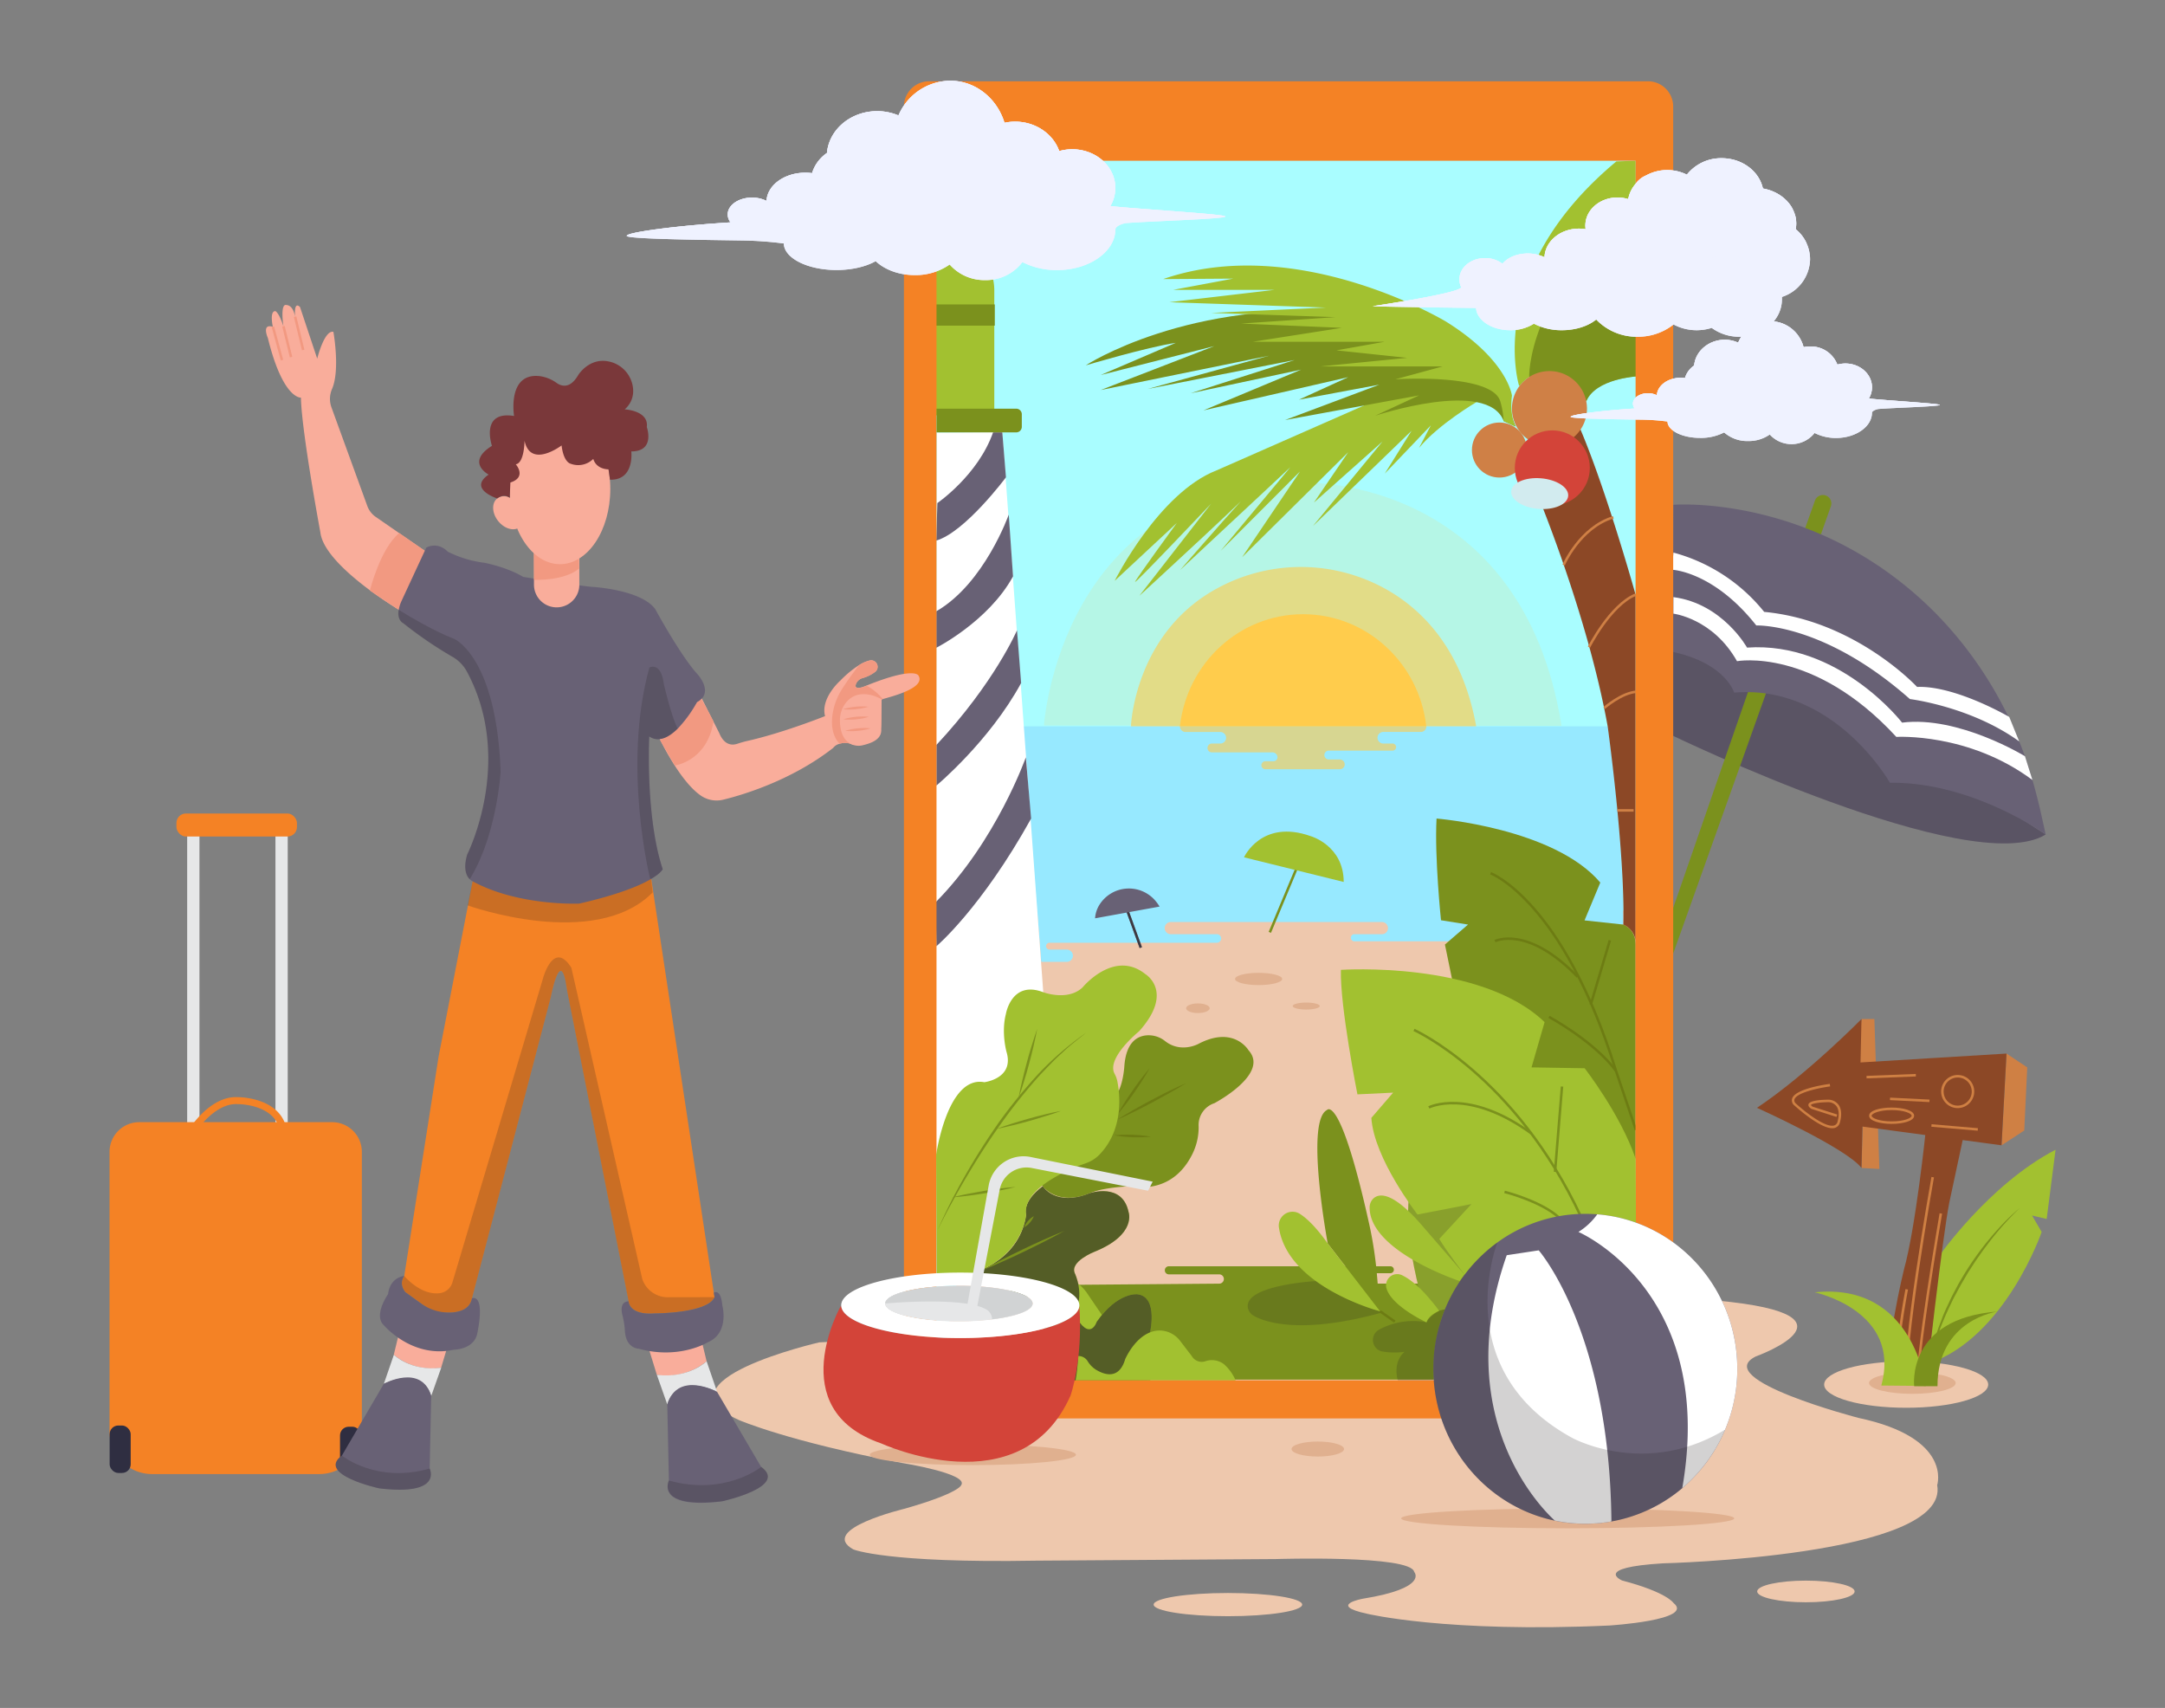 <svg id="aa915a77-87a0-4189-89f6-5953fdcb5e06" data-name="Layer 1" xmlns="http://www.w3.org/2000/svg" xmlns:xlink="http://www.w3.org/1999/xlink" width="865.76" height="682.89" viewBox="0 0 865.76 682.89"><rect x="0" y="0" width="865.76" height="682.89" fill="#808080" stroke="none"/><defs><clipPath id="bf4ad92e-4494-4d09-ade0-0c78eee87725"><path id="fa4baaed-3a2c-4583-b3ca-4f18909c99a1" data-name="SVGID" d="M359.29,46.16a22.79,22.79,0,0,1,20.65-13.89c10.16,0,18.78,7.07,21.74,16.83a20,20,0,0,1,4.27-.46c8.26,0,15.26,5,17.62,11.76a19.34,19.34,0,0,1,5.21-.72c9.51,0,17.23,6.91,17.23,15.42A14.13,14.13,0,0,1,444,82.41c12,1.23,43,3.07,45.77,4,3.35,1.07-28.7,1.95-39.15,2.76-2.2.17-4.56,1.51-4.56,2.39,0,9.07-10.48,16.43-23.38,16.43a30.33,30.33,0,0,1-13.83-3.19A18.31,18.31,0,0,1,393.89,112a18.52,18.52,0,0,1-14.13-6.24,23.7,23.7,0,0,1-14,4.23c-6.38,0-12-2.19-15.59-5.57-3.86,2.17-9.44,3.54-15.65,3.54-11.56,0-21-4.74-21.08-10.61a143.19,143.19,0,0,0-16.25-1.19c-15.33-.23-44.49-.56-46.43-1.71s16.43-4,41.37-5.54A5.2,5.2,0,0,1,291,85.75C291,82,295.38,79,300.74,79a12.63,12.63,0,0,1,5.78,1.33c.31-6.27,7.15-11.28,15.52-11.28a20,20,0,0,1,2.7.18,15,15,0,0,1,5.95-8.06c.82-9.36,9.49-16.73,20.05-16.73A21.86,21.86,0,0,1,359.29,46.16Z" fill="#eff2ff" clip-rule="evenodd"/></clipPath><clipPath id="fd041fe2-93a2-4799-9396-589e97014521"><path id="f73afa38-5397-4320-9ec1-fdeb5c73ea5c" data-name="SVGID" d="M695.07,137a13.81,13.81,0,0,1,26.16,1.81,12.07,12.07,0,0,1,2.64-.28,11.33,11.33,0,0,1,10.87,7.25,12.15,12.15,0,0,1,3.22-.44c5.87,0,10.63,4.26,10.63,9.51a8.69,8.69,0,0,1-1.27,4.51c7.4.76,26.55,1.9,28.24,2.45,2.07.66-17.71,1.2-24.16,1.7-1.35.11-2.81.93-2.81,1.48,0,5.59-6.47,10.13-14.43,10.13a18.76,18.76,0,0,1-8.53-2,11.76,11.76,0,0,1-17.92.61,14.66,14.66,0,0,1-8.63,2.61,14,14,0,0,1-9.62-3.44,20.26,20.26,0,0,1-9.66,2.18c-7.13,0-12.93-2.92-13-6.54a86.88,86.88,0,0,0-10-.74c-9.46-.14-27.45-.34-28.65-1.05s10.14-2.46,25.53-3.42a3.19,3.19,0,0,1-.69-1.94c0-2.3,2.68-4.17,6-4.17a7.77,7.77,0,0,1,3.57.82c.19-3.87,4.41-7,9.58-7a13,13,0,0,1,1.66.11,9.23,9.23,0,0,1,3.67-5c.51-5.78,5.86-10.33,12.38-10.33A13.3,13.3,0,0,1,695.07,137Z" fill="#eff2ff" clip-rule="evenodd"/></clipPath><clipPath id="adc23019-33b6-4ea3-9558-87bc12130152"><path id="b8810c35-3106-4d38-bda6-dfab99dfec19" data-name="SVGID" d="M674.56,69.84a17.43,17.43,0,0,1,13.92-6.58c8.18,0,15,5.21,16.48,12.1,7.61,1.33,13.34,7.08,13.34,14a12.32,12.32,0,0,1-.22,2.28,15.57,15.57,0,0,1,5.75,12,16.17,16.17,0,0,1-11.26,15.08c0,.33,0,.66,0,1,0,8.24-7.65,14.92-17.08,14.92a18.51,18.51,0,0,1-11-3.54,20,20,0,0,1-6,.93,19.64,19.64,0,0,1-9.25-2.29,22.91,22.91,0,0,1-14.41,4.9,22.37,22.37,0,0,1-16.52-6.88c-3.19,2.6-8.16,4.27-13.73,4.27a24,24,0,0,1-11.19-2.6,17.51,17.51,0,0,1-9.49,2.6c-7.34,0-13.34-3.94-13.67-8.88-18.1-.26-35.35-.43-41.28-.73-.06,0,32.15-4.73,35.2-7.28a2.13,2.13,0,0,0,.22-.21,7.19,7.19,0,0,1-.77-3.24c0-4.69,4.58-8.5,10.22-8.5a11.4,11.4,0,0,1,7,2.27c2-2.46,5.79-4.11,10.08-4.11a15,15,0,0,1,6.73,1.52c.2-6.35,6.3-11.46,13.79-11.46a16.56,16.56,0,0,1,2.66.22,10.17,10.17,0,0,1-.11-1.47c0-6.18,5.75-11.19,12.84-11.19a14.81,14.81,0,0,1,4.3.64,12.74,12.74,0,0,1,2.87-6,9.61,9.61,0,0,1,4.29-3.47A17.5,17.5,0,0,1,666.6,68,17.68,17.68,0,0,1,674.56,69.84Z" fill="#eff2ff" clip-rule="evenodd"/></clipPath></defs><rect x="74.85" y="332.32" width="4.91" height="120.64" fill="#e6e7e8"/><rect x="110.15" y="331.4" width="4.91" height="120.64" fill="#e6e7e8"/><path d="M55.72,448.68h77.1a11.88,11.88,0,0,1,11.88,11.88V572.38a17,17,0,0,1-17,17H60.8a17,17,0,0,1-17-17V460.56a11.88,11.88,0,0,1,11.88-11.88Z" fill="#f48225" data-secondary="true"/><rect x="70.55" y="325.26" width="48.2" height="9.21" rx="3.79" fill="#f48225" data-secondary="true"/><path d="M76.64,453.92a1.39,1.39,0,0,1-1.19-2.12c.35-.57,8.56-13.76,19.7-13.13,1.1,0,16.93.32,19.43,12.67a1.4,1.4,0,0,1-2.74.55c-2.12-10.49-16.57-10.42-16.72-10.43H95c-9.48-.51-17.12,11.68-17.2,11.8A1.38,1.38,0,0,1,76.64,453.92Z" fill="#f48225" data-secondary="true"/><rect x="43.84" y="569.96" width="8.42" height="18.98" rx="3.47" fill="#2f2e41"/><rect x="135.97" y="570.45" width="8.42" height="18.98" rx="3.47" fill="#2f2e41"/><path d="M327.6,536.72s-66.94,15.35-32.08,31.07c0,0,19.71,8.57,65.14,17.14,0,0,26.86,4.29,23.72,8.86,0,0-.58,3.14-22.58,9.43,0,0-34.85,8.28-20.57,16.28,0,0,13.22,5.57,73.22,4.5l95.78-.64s54-1.71,55.29,5.14c0,0,6,6.43-20.57,10.72,0,0-14.15,2.57,1.71,6,0,0,31.72,7.71,96.86,4.71,0,0,34.28-2.14,25.71-9,0,0-2.57-4.28-20.57-9,0,0-12-5.14,16.29-6.86,0,0,114.85-2.71,109.71-31.28,0,0,6.29-18.86-31.43-26.86,0,0-59.43-15.43-41.14-24.57,0,0,49.14-17.71-21.71-22.86Z" fill="#eec8ad"/><ellipse cx="389.03" cy="581.64" rx="41.22" ry="4.16" fill="#e0b08f"/><ellipse cx="491.03" cy="641.57" rx="29.7" ry="4.64" fill="#eec8ad"/><ellipse cx="722.16" cy="636.31" rx="19.49" ry="4.33" fill="#eec8ad"/><ellipse cx="762.26" cy="553.59" rx="32.8" ry="9.28" fill="#eec8ad"/><ellipse cx="764.73" cy="552.97" rx="17.33" ry="4.33" fill="#e0b08f"/><path d="M775,502.79s20.11-29.11,47-43.09l-3.56,27.68L812.6,486l3.84,6.58s-14.53,42.2-45.22,52.62C771.22,545.21,775,508.27,775,502.79Z" fill="#a2c130"/><polygon points="802.39 421.25 810.67 426.77 809.48 452.01 800.41 457.93 802.39 421.25" fill="#cf8044"/><path d="M749.54,407.45l2,59.94-7.1-.39.4-16.56a153.37,153.37,0,0,1-.4-43Z" fill="#cf8044"/><path d="M726.61,197.47h0a3.38,3.38,0,0,1,3.38,3.38v17.57a0,0,0,0,1,0,0h-6.76a0,0,0,0,1,0,0V200.85a3.38,3.38,0,0,1,3.38-3.38Z" transform="translate(111.45 -231.12) rotate(19.55)" fill="#7b911d"/><path d="M668.31,293.85s120,58.13,149.74,39.8l-107.41-69.5-44.26-10.93Z" fill="#686175" data-primary="true"/><path d="M668.31,293.85s120,58.13,149.74,39.8l-107.41-69.5-44.26-10.93Z" fill="#231f20" opacity="0.2"/><path d="M396.75,527.48a110.45,110.45,0,0,1-13.29.76c-16.26,0-29.45-3.17-29.45-7.07s13.19-7.08,29.45-7.08,29.45,3.17,29.45,7.08C412.91,523.92,406.34,526.31,396.75,527.48Z" fill="#fff"/><polygon points="655.79 551.7 373.43 551.7 373.43 64.05 658.92 63.5 655.79 551.7" fill="#a9fdff"/><polygon points="413.81 364.07 654.38 364.07 654.07 551.92 374.5 551.92 413.81 364.07" fill="#eec8ad"/><path d="M431.57,513.69l56-.45a1.86,1.86,0,0,0,1.84-1.86h0a1.85,1.85,0,0,0-1.86-1.85H467.42a1.62,1.62,0,0,1-1.62-1.62h0a1.61,1.61,0,0,1,1.62-1.62H556a1.39,1.39,0,0,1,1.39,1.39h0a1.38,1.38,0,0,1-1.39,1.38h-5.32a2.09,2.09,0,0,0-2.08,2.09h0a2.08,2.08,0,0,0,2.08,2.08h47.87v38.39H430.19Z" fill="#7b911d"/><path d="M422,516.51s4.54-10.06,12.34,0l9.74,14.3-9.42,8.12Z" fill="#a2c130"/><path d="M649.17,369.68l-70.28,6.69H541.75a1.43,1.43,0,1,1,0-2.85h10.86a2.43,2.43,0,1,0,0-4.86H468.18a2.43,2.43,0,1,0,0,4.86h18.43a1.71,1.71,0,0,1,0,3.42H419.68a1.36,1.36,0,0,0,0,2.72h6.89a2.47,2.47,0,0,1,2.47,2.46,2.46,2.46,0,0,1-2.47,2.47H416.39l-7.53-94.17h234S649,329.27,649.17,369.68Z" fill="#97e9ff"/><path d="M624.44,290.23C608.58,190.66,522.25,193,522.25,193c-98.5-.36-104.78,97.07-104.78,97.07Z" fill="#ffcc4c" opacity="0.14"/><path d="M452.25,290.41s1.33-37.74,35.24-55.57a69.74,69.74,0,0,1,70.92,3.26c13.61,9,26.94,24.81,31.9,52.31Z" fill="#ffcc4c" opacity="0.61"/><path d="M587.05,369.67l-10.81-1.73s-2.62-25.13-1.78-40.66c0,0,47,3.78,65.48,25.6L633.64,368l15.53,1.68s4.9,1.68,4.9,8v85.63L608.46,427.6l-27.71-35.68-2.94-14.27Z" fill="#7b911d"/><path d="M596.08,349.14s28.9,10.8,50.13,79l8,23.67" fill="none" stroke="#6d7c13" stroke-miterlimit="10"/><path d="M597.82,376.3s12.88-6.62,33.07,14.27" fill="none" stroke="#6d7c13" stroke-miterlimit="10"/><line x1="636.12" y1="401.71" x2="643.77" y2="375.95" fill="none" stroke="#6d7c13" stroke-miterlimit="10"/><path d="M619.41,406.58s18.1,9.75,26.8,21.58" fill="none" stroke="#6d7c13" stroke-miterlimit="10"/><path d="M417,474.29s5.77,8.13,18.83,2.77a28.37,28.37,0,0,1,5.17-1.52,67.9,67.9,0,0,1,9.56-1.15,20.24,20.24,0,0,1,3.73.13c3.89.49,15.54.72,22.39-12.82a24,24,0,0,0,2.64-11.33,9.17,9.17,0,0,1,6.28-9.27s22.31-11.71,13.66-21.19c0,0-5.85-10-20.07-2.51,0,0-6.93,3.82-13.27-1.13a10.55,10.55,0,0,0-7.72-2.28c-3.71.44-7.83,3-8.57,12.06,0,0-.28,5.85-2.23,10C447.43,436.08,406.16,467,417,474.29Z" fill="#7b911d"/><path d="M474.48,433c-2.23,1.41-4.51,2.73-6.8,4s-4.59,2.56-6.91,3.8-4.66,2.44-7,3.59l-3.55,1.73c-1.2.54-2.38,1.11-3.6,1.63,1.11-.72,2.25-1.38,3.37-2.07l3.42-2c2.28-1.31,4.6-2.55,6.92-3.79s4.66-2.44,7-3.6S472.06,434.07,474.48,433Z" fill="#6d7c13"/><path d="M459.7,427.16c-1.82,3.29-3.88,6.41-6,9.49s-4.36,6.07-6.82,8.92a109.23,109.23,0,0,1,6-9.49A110.82,110.82,0,0,1,459.7,427.16Z" fill="#6d7c13"/><path d="M460.25,454.49a54.84,54.84,0,0,1-14.77-.56,54.84,54.84,0,0,1,14.77.56Z" fill="#6d7c13"/><path d="M417,474.29s5,8.34,18.83,2.77c0,0,13-4.44,15.47,7.55,0,0,3.42,9-13.66,15.89,0,0-10,3.91-7.81,8.65,0,0,4.18,8.64-.28,16.17L386.64,509.7s20.91-4.18,23.7-24C410.34,485.72,408.39,480.7,417,474.29Z" fill="#a2c130"/><path d="M417,474.29s5,8.34,18.83,2.77c0,0,13-4.44,15.47,7.55,0,0,3.42,9-13.66,15.89,0,0-10,3.91-7.81,8.65,0,0,4.18,8.64-.28,16.17L386.64,509.7s20.91-4.18,23.7-24C410.34,485.72,408.39,480.7,417,474.29Z" fill="#231f20" opacity="0.61"/><path d="M425.68,492.14c-2.68,1.51-5.4,2.92-8.13,4.31s-5.49,2.75-8.25,4.08-5.54,2.63-8.35,3.87l-4.2,1.86c-1.42.59-2.83,1.21-4.26,1.77,1.34-.76,2.7-1.47,4-2.21l4.09-2.11c2.73-1.41,5.49-2.74,8.25-4.08s5.54-2.62,8.34-3.87S422.82,493.27,425.68,492.14Z" fill="#7b911d"/><path d="M413.41,486.28a8.35,8.35,0,0,1-1.58,2.56,8.06,8.06,0,0,1-2.33,1.9,9.05,9.05,0,0,1,3.91-4.46Z" fill="#7b911d"/><path d="M459.68,533.73s3.9-15.27-4.87-16.24c0,0-7.79-1-16.24,11,0,0-2.72,8.52-9-3.21l-12.12,2.56,1,24.69,41.58-.65Z" fill="#a2c130"/><path d="M459.68,533.73s3.9-15.27-4.87-16.24c0,0-7.79-1-16.24,11,0,0-2.72,8.52-9-3.21l-12.12,2.56,1,24.69,41.58-.65Z" fill="#231f20" opacity="0.61"/><path d="M431.1,542.17a4.35,4.35,0,0,1,3.85,2.09,10.46,10.46,0,0,0,3.28,3.37c3.41,2.08,9.25,4.11,11.71-4.16,0,0,4.86-11.49,13.86-11.5a10.4,10.4,0,0,1,8.16,4.21l4.61,6a4.59,4.59,0,0,0,5.44,2.09,7.92,7.92,0,0,1,7.5,1.23,18.18,18.18,0,0,1,4.6,6.43h-64A65.39,65.39,0,0,0,431.1,542.17Z" fill="#a2c130"/><ellipse cx="718.28" cy="594.94" rx="11.68" ry="3.51" fill="#eec8ad"/><ellipse cx="526.97" cy="579.37" rx="10.5" ry="3" fill="#e0b08f"/><polygon points="374.61 172.99 400.81 172.8 421.99 462.33 374.03 462.33 374.61 172.99" fill="#fff"/><path d="M374.24,95.89h3.2a20.17,20.17,0,0,1,20.17,20.17v50a0,0,0,0,1,0,0H374.24a0,0,0,0,1,0,0V95.89A0,0,0,0,1,374.24,95.89Z" fill="#a2c130"/><rect x="374.05" y="121.72" width="23.75" height="8.48" fill="#7b911d"/><path d="M374.84,201.14s16.29-11.15,22.29-28.29l3.68,0,1.46,18S386,212.71,374.41,216.14Z" fill="#686175" data-primary="true"/><path d="M374.41,244.42V259s20.83-10.53,30.69-28.54l-1.71-24.71S393.7,233.28,374.41,244.42Z" fill="#686175" data-primary="true"/><path d="M374.45,297.86V314.1s21.18-17.65,33.89-41L406.69,252S397.75,272.92,374.45,297.86Z" fill="#686175" data-primary="true"/><path d="M374.21,360.69l.24,17.65s17.88-15.06,37.89-51.06l-2.12-24.48S398.45,336.22,374.21,360.69Z" fill="#686175" data-primary="true"/><ellipse cx="503.31" cy="391.42" rx="9.43" ry="2.45" fill="#e0b08f"/><ellipse cx="522.35" cy="402.25" rx="5.41" ry="1.4" fill="#e0b08f"/><ellipse cx="479.03" cy="403.12" rx="4.72" ry="1.92" fill="#e0b08f"/><path d="M570.35,290.42H471.84c2.81-25.23,23.79-44.84,49.25-44.84S567.54,265.19,570.35,290.42Z" fill="#ffcc4c"/><path d="M471.84,290.42h0a2.27,2.27,0,0,0,2.27,2.26H488a2.3,2.3,0,0,1,2.3,2.31h0a2.3,2.3,0,0,1-2.3,2.3h-3.37a1.77,1.77,0,0,0-1.77,1.77h0a1.77,1.77,0,0,0,1.77,1.77h24.27a2,2,0,0,1,1.95,1.95h0a1.6,1.6,0,0,1-1.6,1.59H506a1.6,1.6,0,0,0-1.59,1.6h0a1.59,1.59,0,0,0,1.59,1.59H535.8a1.94,1.94,0,0,0,1.94-1.95h0a2,2,0,0,0-1.94-1.95h-4.43a1.77,1.77,0,0,1-1.77-1.77h0a1.77,1.77,0,0,1,1.77-1.77h25.5a1.42,1.42,0,0,0,1.42-1.42h0a1.42,1.42,0,0,0-1.42-1.41h-3.7a2.32,2.32,0,0,1-2.32-2.32h0a2.32,2.32,0,0,1,2.32-2.32h15a2.22,2.22,0,0,0,2.23-2.23H471.84Z" fill="#ffcc4c" opacity="0.61"/><path d="M614.07,195.91s20.62,49,28.82,94.51c0,0,6.91,49.58,6.28,79.26a8.06,8.06,0,0,1,4.9,8l0-139.85S639.9,187,628.54,164.08Z" fill="#8c4826"/><circle cx="599.61" cy="179.94" r="11" fill="#cf8046"/><path d="M625.29,225.9s6.48-15,19.86-19.06" fill="none" stroke="#cf8045" stroke-miterlimit="10"/><path d="M635.42,258.74S643.87,242,654,237.8" fill="none" stroke="#cf8045" stroke-miterlimit="10"/><path d="M641.51,283.07s6.89-6.08,13-6.49" fill="none" stroke="#cf8045" stroke-miterlimit="10"/><line x1="646.78" y1="324.02" x2="653.26" y2="324.02" fill="none" stroke="#cf8045" stroke-miterlimit="10"/><path d="M654.48,150.49s-17.91,1.17-20.15,10a15,15,0,0,0-26.6-6.26l-.29-.08s-14.19-45.41,38.93-89.61l7.7-.26Z" fill="#a2c130"/><path d="M611.5,150.89s-1.22-34.06,42.57-67.71l.41,67.31s-16.37.92-20.15,10C634.33,160.48,628.21,143,611.5,150.89Z" fill="#7b911d"/><path d="M445.75,232.23s17.57-35.15,40.72-44.15l64.28-28.28s18.43-7.72,26.57-4.29l13.29,5.14s-15.43,9-23.14,18.43l4.71-9-18.43,19.29,10.72-17.14L525,210.37l27.86-33.86-27.43,24.43,13.71-20.14-42.43,42,23.15-34.29-31.72,31.72L516,186.8,471.9,227.94s33.85-39,34.28-37.71-50.57,48-50.57,48l28.71-36.86s-30.85,32.57-30.42,31.28,16.71-23.57,16.71-23.57Z" fill="#a2c130"/><polygon points="508.25 372.99 507.32 372.6 518.11 346.81 519.03 347.19 508.25 372.99" fill="#7b911d"/><path d="M537.33,352.63l-39.86-9.85s7-15.48,26.73-8.44C524.2,334.34,537.33,338.09,537.33,352.63Z" fill="#a2c130"/><rect x="452.89" y="362.92" width="1" height="16.47" transform="translate(-99.54 177.27) rotate(-19.98)" fill="#686175" data-primary="true"/><g opacity="0.61"><rect x="452.89" y="362.92" width="1" height="16.47" transform="translate(-99.54 177.27) rotate(-19.98)" fill="#231f20"/></g><path d="M530.94,497.17s-9.13-48.93-.29-53.35c0,0,5.22-7.05,16.91,45.74a155,155,0,0,1,3.07,20.21l1.24,14.52Z" fill="#7b911d"/><path d="M526.52,512.2s-29.79,1.56-27.44,11a4.76,4.76,0,0,0,2.35,2.94c4.27,2.38,18.7,7.78,51.92-1.54C553.35,524.58,541,522.23,526.52,512.2Z" fill="#231f20" opacity="0.2"/><line x1="551.87" y1="524.29" x2="557.77" y2="528.42" fill="none" stroke="#6d7c13" stroke-miterlimit="10"/><path d="M559,552s-2.36-7.08,2.65-11.5a29.11,29.11,0,0,1-9.08-.17,4.7,4.7,0,0,1-1.06-8.71,28.44,28.44,0,0,1,19-2.91s.68-2.74,7.75-6c0,0-5.69,10.4-5.1,29.56Z" fill="#231f20" opacity="0.2"/><path d="M567.49,515.45s-6.78-24.76-3.53-39.79l29.47,3.24-5.89,42.74L575.16,524S571.33,517.8,567.49,515.45Z" fill="#a2c130"/><path d="M567.49,515.45s-6.78-24.76-3.53-39.79l29.47,3.24-5.89,42.74L575.16,524S571.33,517.8,567.49,515.45Z" fill="#231f20" opacity="0.2"/><path d="M583.7,512.2s-35.85-11.76-36-29.28a5,5,0,0,1,1.3-3.52c2.14-2.25,7.58-3.65,20.27,11.29l16.38,18.93Z" fill="#a2c130"/><polygon points="668.31 365.25 701.16 270.47 707.48 273.63 668.94 381.67 668.31 365.25" fill="#7b911d"/><path d="M693.47,276.94s-3.38-11.72-24.52-16.29l.17-58.81s57-4.72,104.58,43a156.16,156.16,0,0,1,39.06,67.08c2.64,9.12,3.75,14.88,5.29,21.76,0,0-29-21.07-62.3-20.71C755.75,312.94,733.47,273.51,693.47,276.94Z" fill="#686175" data-primary="true"/><path d="M669.16,245.36s15.79,1.86,25.45,19c0,0,30.57-5.72,63.71,30.28,0,0,28.88-1.81,54.44,17.24l-3-9.52s-26.57-16.29-49.14-13.43c0,0-25.14-32.57-62-30,0,0-9.74-17.61-29.45-20.18Z" fill="#fff"/><path d="M668.61,227.8s16.57.57,33.71,22.28c0,0,26.86-1.14,61.43,29.43,0,0,24.3,2.93,43.72,16.93l-4-9.79s-21.43-12.57-36.86-12c0,0-24.57-26.57-61.14-30a69.76,69.76,0,0,0-36.29-23.71Z" fill="#fff"/><path d="M770.05,452.41s-3.95,38.25-8.68,55.21c0,0-8.28,33.52-5.52,45.74l14.2.79s6.7-59.55,9.46-73.35L785,455.17Z" fill="#8c4826"/><path d="M758.55,552.92c-2.14-8.58,3.2-36.33,3.43-37.5l1,.19c-.06.28-5.53,28.7-3.44,37.07Z" fill="#cf8043"/><path d="M762.23,553.8c-2.45-12.55,9.63-80.35,10.14-83.23l1,.18c-.13.7-12.57,70.49-10.15,82.86Z" fill="#cf8043"/><path d="M766.62,553.79c-1.37-8.21,8.61-66.22,9-68.69l1,.17c-.11.61-10.39,60.31-9,68.35Z" fill="#cf8043"/><path d="M807.67,483a122.4,122.4,0,0,0-12.16,13.6c-.9,1.22-1.85,2.41-2.74,3.65L790.13,504l-2.48,3.82c-.85,1.27-1.57,2.61-2.35,3.9l-1.18,2-1.08,2c-.71,1.34-1.46,2.66-2.13,4-1.3,2.75-2.65,5.47-3.77,8.3a139.92,139.92,0,0,0-5.92,17.26l1-4.46c.36-1.48.69-3,1.18-4.42l1.38-4.37c.46-1.46,1.08-2.87,1.6-4.3,1-2.89,2.41-5.62,3.67-8.41.66-1.38,1.41-2.72,2.11-4.08l1.07-2,1.17-2a118.59,118.59,0,0,1,10.47-15.05q2.91-3.56,6.07-6.88A84.12,84.12,0,0,1,807.67,483Z" fill="#7b911d"/><path d="M725.72,516.71s34.81,7.4,26.59,37.27l17.74.17S765.46,512.59,725.72,516.71Z" fill="#a2c130"/><path d="M774.78,554.25h-9.32s-3.29-27.13,33.44-29.87C798.9,524.38,774.78,527.39,774.78,554.25Z" fill="#7b911d"/><line x1="478.01" y1="48.93" x2="543.87" y2="48.93" fill="none" stroke="#ed1c24" stroke-miterlimit="10"/><path d="M541.75,125.08c-66.43-6-107.57,21-107.57,21s24.43-7.28,36-9l-30,12.86,45.43-11.57-45.43,17.57,67.29-13.71L459,155.51l58.71-11.57-41.57,13.29,44.14-9.43-39,16.28,57.86-13.28-19.71,9,32.14-6L513.9,167.94l53.57-9.86-17.57,8.15s45-15,51.42,2.14l4.72,2.14-6.86-17.14Z" fill="#7b911d"/><path d="M604.61,158.19S603,144,578.25,128.59c0,0-59.19-35.68-113.12-17l28-.19-24,4.5h40.5l-42,4.93,62.57,2.14-45.86,2.14L534,126.8l-37.72,2.57,40.29,1.71L501,136.65h52.71l-19.28,3.43,28.28,3L528,146.51H576.9L558,151.65s39-2.57,42,9a32.69,32.69,0,0,1,1.28,7.72l4.72,2.14S603.61,166,604.61,158.19Z" fill="#a2c130"/><path d="M634.61,163.37a15,15,0,1,1-.28-2.89A15.23,15.23,0,0,1,634.61,163.37Z" fill="#cf8046"/><circle cx="620.75" cy="187.08" r="15" fill="#d34439"/><ellipse cx="615.75" cy="197.37" rx="6.14" ry="11.43" transform="translate(368.86 794.99) rotate(-85.33)" fill="#d2ebef"/><path d="M659,32.5H371.56a10.09,10.09,0,0,0-10.09,10.09V557.05a10.09,10.09,0,0,0,10.09,10.09H659a10.09,10.09,0,0,0,10.09-10.09V42.59A10.09,10.09,0,0,0,659,32.5Zm-5,519.42H374.5V64.27H654.07Z" fill="#f48225" data-secondary="true"/><ellipse cx="626.91" cy="607.09" rx="66.6" ry="3.97" fill="#e0b08f"/><path d="M374.52,163.4h31.85a2.24,2.24,0,0,1,2.24,2.24v5a2.24,2.24,0,0,1-2.24,2.24H374.52a0,0,0,0,1,0,0V163.4A0,0,0,0,1,374.52,163.4Z" fill="#7b911d"/><path d="M402.25,405.41s2.23-13.66,15.06-8.64c0,0,9.76,3.62,15.62-2,0,0,12.55-15.33,25.09-5.29,0,0,11.72,7-2.51,22.86,0,0-13.08,10.57-9.85,16.89a11,11,0,0,1,1.11,2.9c1.05,5.14,2.78,19.39-7.21,29.63a14,14,0,0,1-5.33,3.33c-7,2.5-25.48,10.16-23.89,20.59,0,0-1.67,23.7-35.7,26.21l-.27-50.19s4.46-31.79,19.24-29c0,0,12-1.4,8.92-12C402.53,420.75,400.3,412.94,402.25,405.41Z" fill="#a2c130"/><path d="M374.92,491.86a231,231,0,0,1,11.27-22.26c4.12-7.24,8.62-14.25,13.4-21.07a206.44,206.44,0,0,1,15.82-19.34,122.94,122.94,0,0,1,18.91-16.25c-3.22,2.63-6.58,5.08-9.54,8-3.14,2.71-5.91,5.81-8.81,8.77a224.67,224.67,0,0,0-15.56,19.4c-4.83,6.75-9.31,13.74-13.56,20.87q-3.21,5.34-6.17,10.82C378.66,484.43,376.76,488.13,374.92,491.86Z" fill="#7b911d"/><path d="M414.8,411.27c-.43,2.37-1,4.72-1.51,7.07s-1.16,4.67-1.77,7-1.28,4.64-2,6.94l-1.08,3.45c-.39,1.14-.76,2.29-1.18,3.42.21-1.19.47-2.36.71-3.55l.8-3.52c.54-2.35,1.16-4.67,1.77-7s1.28-4.64,2-6.94S414,413.54,414.8,411.27Z" fill="#7b911d"/><path d="M398.35,451.42c2.1-.8,4.24-1.5,6.38-2.18s4.29-1.31,6.45-1.92,4.33-1.19,6.51-1.71l3.28-.77c1.11-.22,2.2-.48,3.31-.67-1,.41-2.12.76-3.17,1.14l-3.21,1c-2.13.7-4.29,1.31-6.45,1.93s-4.33,1.18-6.52,1.7S400.56,451,398.35,451.42Z" fill="#7b911d"/><path d="M380.78,478.75c2.08-.55,4.18-1,6.28-1.42s4.21-.8,6.33-1.16,4.23-.68,6.36-.94l3.19-.38c1.07-.09,2.14-.22,3.22-.28-1,.28-2.09.51-3.14.76l-3.15.66c-2.1.44-4.21.8-6.32,1.16s-4.23.67-6.36.93S382.93,478.61,380.78,478.75Z" fill="#7b911d"/><path d="M428.09,558c-19.91,44.88-75.72,19.12-75.72,19.12-39.81-13.66-16-55.22-16-55.22,0,7.22,21.32,13.07,47.61,13.07s47.62-5.85,47.62-13.07C433.16,544,428.09,558,428.09,558Z" fill="#d34439"/><path d="M384,508.82c-26.29,0-47.61,5.86-47.61,13.08S357.69,535,384,535s47.62-5.85,47.62-13.07S410.28,508.82,384,508.82Zm12.77,18.66a110.45,110.45,0,0,1-13.29.76c-16.26,0-29.45-3.17-29.45-7.07s13.19-7.08,29.45-7.08,29.45,3.17,29.45,7.08C412.91,523.92,406.34,526.31,396.75,527.48Z" fill="#fff"/><path d="M396.77,527.57a110.45,110.45,0,0,1-13.29.76c-16.26,0-29.45-3.17-29.45-7.07s13.19-7.08,29.45-7.08,29.45,3.17,29.45,7.08C412.93,524,406.36,526.4,396.77,527.57Z" fill="#e6e7e8"/><path d="M412.91,521.17c0,2.75-6.57,5.14-16.16,6.31a4.88,4.88,0,0,0-1.57-3.39c-7.71-6-41.17-2.92-41.17-2.92,0-3.91,13.19-7.08,29.45-7.08S412.91,517.26,412.91,521.17Z" fill="#d1d3d4"/><path d="M385.78,527.65,395.36,474a14.16,14.16,0,0,1,16.75-11.4l48.83,9.86-1.82,3.63L412.59,467a10.92,10.92,0,0,0-12.82,8.65l-10,52Z" fill="#e6e7e8"/><path d="M551.87,524.29s-37-9.59-40.46-33.61a5.5,5.5,0,0,1,8.36-5.36c2.86,1.81,6.53,5.35,11.17,11.85Z" fill="#a2c130"/><path d="M557.1,436.87l-14.28.69s-7-35.16-6.61-49.78c0,0,55.7-3.83,81.46,20.89l-5.23,18.1,21.24.35s14.32,18.36,20.39,36.16l.15,34.5-68.58,11.84s-7-9.05-10.09-14.27l12.88-13.93-21.59,4.18s-17.4-22.28-18.45-38.64Z" fill="#a2c130"/><path d="M565.45,411.8s40.38,18.1,66.84,74.84" fill="none" stroke="#7b911d" stroke-miterlimit="10"/><path d="M571.37,442.78s15.66-8,41.07,10.45" fill="none" stroke="#7b911d" stroke-miterlimit="10"/><path d="M621.84,468.54s2.09-25.76,2.79-34.11" fill="none" stroke="#7b911d" stroke-miterlimit="10"/><path d="M601.65,476.55s16.71,4.18,23.33,11.83" fill="none" stroke="#7b911d" stroke-miterlimit="10"/><path d="M694.72,547.28a62.83,62.83,0,0,1-4.93,24.48A62.16,62.16,0,0,1,672.73,595a60,60,0,0,1-51,13c-27.7-5.77-48.55-30.75-48.55-60.7a62.25,62.25,0,0,1,25.58-50.51h0A59.74,59.74,0,0,1,634,485.33c1.61,0,3.2.06,4.78.19C670.06,488,694.72,514.71,694.72,547.28Z" fill="#686175" data-primary="true"/><path d="M644.39,608.07l-.11.27a60.27,60.27,0,0,1-22.53-.36c-5-4.53-42-41-19.22-106.11l12.79-1.94S643.61,532.1,644.39,608.07Z" fill="#fff"/><path d="M694.72,547.28a62.34,62.34,0,0,1-22,47.71c13.77-78.84-41.52-102.42-41.52-102.42a26.61,26.61,0,0,0,7.53-7.05C670.06,488,694.72,514.71,694.72,547.28Z" fill="#fff"/><path d="M689.79,571.76A62.16,62.16,0,0,1,672.73,595a60,60,0,0,1-51,13c-27.7-5.77-48.55-30.75-48.55-60.7a62.25,62.25,0,0,1,25.58-50.51c-2.24,6.26-16.82,52.35,29.72,78,0,0,29.07,16.28,61.24-3.1Z" fill="#231f20" opacity="0.2"/><path d="M570.44,528.71s-13.91-6.37-16-13.58a4.46,4.46,0,0,1,6.28-5.23c3.17,1.53,8.31,5.37,14.79,14.21C575.51,524.11,571.33,525.76,570.44,528.71Z" fill="#a2c130"/><path d="M744,424.8l.39-17.35s-21.69,22.08-41.8,35.49c0,0,35.89,16.17,41.8,24.06l.4-16.56,55.6,7.49,2-36.68Z" fill="#8c4826"/><path d="M782.86,443.05a6.62,6.62,0,1,1,6.62-6.62A6.63,6.63,0,0,1,782.86,443.05Zm0-12.23a5.62,5.62,0,1,0,5.62,5.61A5.62,5.62,0,0,0,782.86,430.82Z" fill="#cf8043"/><rect x="746.38" y="429.82" width="19.73" height="1" transform="translate(-16.22 29.85) rotate(-2.24)" fill="#cf8043"/><rect x="763.24" y="431.89" width="1" height="15.79" transform="translate(286.34 1180.6) rotate(-87.14)" fill="#cf8043"/><rect x="781.18" y="441.53" width="1" height="18.6" transform="translate(266.2 1191.47) rotate(-85.14)" fill="#cf8043"/><path d="M756.44,449.36c-4.46,0-9-1.12-9-3.26s4.52-3.26,9-3.26,9,1.12,9,3.26S760.9,449.36,756.44,449.36Zm0-5.52c-4.87,0-8,1.34-8,2.26s3,2.26,8,2.26,8-1.32,8-2.26S761.31,443.84,756.44,443.84Z" fill="#cf8043"/><path d="M732.7,451.1c-5.25,0-15-9-15.44-9.37a2.55,2.55,0,0,1-.54-2.68c1.58-3.82,13.64-5.5,15-5.67l.13,1c-3.57.46-13.07,2.28-14.22,5.06a1.58,1.58,0,0,0,.35,1.63c3,2.8,11.85,10,15.45,8.94a2.08,2.08,0,0,0,1.42-1.66c0-.06,1.12-3.64-.33-5.88a4.15,4.15,0,0,0-3.19-1.78c-3.91,0-7,.59-7.15,1.12,0,0,0,.23.72.69l9.8,3.13-.31.95-10-3.21c-.37-.23-1.47-.93-1.2-1.84.48-1.66,5.87-1.84,8.17-1.84a5.18,5.18,0,0,1,4,2.24c1.69,2.64.49,6.53.44,6.69a3,3,0,0,1-2.1,2.35A3.75,3.75,0,0,1,732.7,451.1Z" fill="#cf8043"/><path d="M437.91,367.17l25.79-4.69a17.33,17.33,0,0,0-1.51-2.14,13.91,13.91,0,0,0-22.58,1.49A11.61,11.61,0,0,0,437.91,367.17Z" fill="#686175" data-primary="true"/><path d="M353.06,279.5a5.18,5.18,0,0,1-.5.15c-.49,4.77.11,9.6-.59,13.76-.11.65-.83,1-1.32,1.48-3.77,3.5-8.85,2.93-9.66,2.82a7.26,7.26,0,0,0-5.19-.34,4.78,4.78,0,0,0-2.64,1.68c-16.91,13.22-36.78,18.95-43.91,20.68a11.12,11.12,0,0,1-9-1.63c-8.75-6-17-23.82-17-23.82,8.08-2.43,15.46-13.55,15.46-13.55L280,278l7.62,15.09c2.07,5.09,5.34,4.9,7.11,4.33,1.27-.4,2.53-.81,3.82-1.1,14.58-3.25,31.38-10,31.38-10-1.89-7.27,6.19-14.28,6.19-14.28a41.34,41.34,0,0,1,7.42-6.12,13.76,13.76,0,0,1,4.37-1.9,2.6,2.6,0,0,1,2.25,4.43,14.78,14.78,0,0,1-5.3,2.66,3.91,3.91,0,0,0-2.58,2.38c-.95,2.7,3.27,1,3.27,1l1-.4c19.57-7.85,20.78-3.91,20.78-3.91C370.23,275.17,356.11,278.6,353.06,279.5Z" fill="#f9ad9b"/><path d="M285.74,518.65c-2.83,6.47-23.85,6.47-23.85,6.47-10.51.8-10.51-4.86-10.51-4.86L226.73,395.78c-2.42-18.59-6.47,2.83-6.47,2.83L188.74,519.05c-1.62,8.89-16.57,4.85-16.57,4.85l-10.1-7.27c-2.72-3.5-.59-6.24-.42-6.46h0l13.74-87.7L189,352.4l3.37-3.5,67.49-1.22,25.59,169.14Z" fill="#f48225" data-secondary="true"/><path d="M159.61,532.83l-2.14,8.85a24,24,0,0,0,18.93,5.19l2.74-9.15Z" fill="#f9ad9b"/><path d="M153.5,553.28l4-11.6s6.72,6.72,18.93,5.19l-4,11.3S170,546,153.5,553.28Z" fill="#e6e7e8"/><path d="M171.82,587.17s5.5,11-20.15,7.93c0,0-25.33-5.49-14.95-13.13l16.78-28.69s15-8.24,18.93,4.89Z" fill="#686175" data-primary="true"/><path d="M280.32,535l2.25,9.28a25.24,25.24,0,0,1-19.9,5.44L258,534.54Z" fill="#f9ad9b"/><path d="M286.74,556.43l-4.17-12.16s-7.06,7-19.9,5.44l4.17,11.83S269.41,548.75,286.74,556.43Z" fill="#e6e7e8"/><path d="M267.48,592s-5.78,11.51,21.18,8.31c0,0,26.65-5.75,15.73-13.76l-17.65-30.07s-15.73-8.64-19.9,5.12Z" fill="#686175" data-primary="true"/><path d="M151.67,595.1s-25.33-5.49-14.95-13.13c0,0,13.73,11.3,35.1,5.2C171.82,587.17,177.32,598.15,151.67,595.1Z" fill="#231f20" opacity="0.2"/><path d="M288.93,600.21s26.45-5.81,15.51-13.72c0,0-14.45,11.77-37,5.46C267.48,592,261.91,603.37,288.93,600.21Z" fill="#231f20" opacity="0.2"/><path d="M352.56,279.65c-.49,4.77.11,9.6-.59,13.76-.11.65-.83,1-1.32,1.48-3.77,3.5-8.85,2.93-9.66,2.82a7.26,7.26,0,0,0-5.19-.34c-.77-.69-4.15-4.25-2.78-12.38a26,26,0,0,1,3.83-9.67,108.56,108.56,0,0,1,6.69-9.33,13.76,13.76,0,0,1,4.37-1.9,2.6,2.6,0,0,1,2.25,4.43,14.71,14.71,0,0,1-5.27,2.65,4,4,0,0,0-2.61,2.39c-.95,2.7,3.27,1,3.27,1l1-.4a20.92,20.92,0,0,1,6.47,5.37A5.18,5.18,0,0,1,352.56,279.65Z" fill="#f29981"/><path d="M263.91,295.82l5.93,10.24s12.93-1.63,15.49-17.65l-4.72-8.76a2,2,0,0,0-1.88,1.08C276.34,284.53,271.28,293.42,263.91,295.82Z" fill="#f29981"/><path d="M159.67,243.91s-30.06-17.79-31.56-31.07c0,0-7.52-40.33-7.77-53.86,0,0-7.18.78-13.24-23.88,0,0-2.63-5.86,2-4.44,0,0-1.41-6.27,1-6.27,0,0,1.41.41,3.23,6.06,0,0-1.41-9.29,1.22-8.48,0,0,2.62-.2,3.43,4.65,0,0-.6-6.47,2-3.84l6.87,20.61s2.83-11.52,6.47-10.71c0,0,2.78,15.31-.58,22.93a10,10,0,0,0-.14,7.42l14.29,39.29a9.09,9.09,0,0,0,3.34,4.34l19.87,13.72S162.53,234.7,159.67,243.91Z" fill="#f9ad9b"/><line x1="112.76" y1="143.99" x2="109.12" y2="130.66" fill="none" stroke="#f29981" stroke-miterlimit="10"/><line x1="113.36" y1="130.45" x2="116.39" y2="142.78" fill="none" stroke="#f29981" stroke-miterlimit="10"/><line x1="118.01" y1="126.62" x2="121.24" y2="139.95" fill="none" stroke="#f29981" stroke-miterlimit="10"/><path d="M147.92,236.14s4-16.57,11.72-23l10.51,7.28-10.48,23.53Z" fill="#f29981"/><path d="M189,352.4,187,362s50.83,18.33,74-5.19l-1.13-9.16-67.49,1.22Z" fill="#231f20" opacity="0.2"/><path d="M285.74,518.65c-2.83,6.47-23.85,6.47-23.85,6.47-10.51.8-10.51-4.86-10.51-4.86L226.73,395.78c-2.42-18.59-6.47,2.83-6.47,2.83L188.74,519.05c-1.62,8.89-16.57,4.85-16.57,4.85l-10.1-7.27c-2.72-3.5-.59-6.24-.42-6.46h0s6.64,8,14.4,6.85a6.06,6.06,0,0,0,4.88-4.31l36.14-121.28s4.15-15.91,11.41-4.5l28.36,124.49a10.8,10.8,0,0,0,10.72,7.26Z" fill="#231f20" opacity="0.2"/><path d="M278.73,280.73A51.31,51.31,0,0,1,271,291.36c-3.45,3.4-7.58,5.7-11.35,3.11,0,0-1.62,32.06,5.39,53.08,0,0-.65,1.48-4.47,3.77l-.82.48c-4.55,2.55-12.9,6-28.12,9.49,0,0-24.25,1.08-42.57-8.89a3.83,3.83,0,0,1-1.2-.86c-1.23-1.24-2.73-4.05-1-9.92,0,0,19-37.47-.06-73a15.11,15.11,0,0,0-5.79-6,161.2,161.2,0,0,1-19.74-13.48s-2.51-1.07-1.82-5.27a14.11,14.11,0,0,1,1-3.34l10-21.56s4.32-2.69,8.63,1.62A44.85,44.85,0,0,0,193.59,225s8.89,1.61,15.63,5.66c0,0,23.71,3.77,27.75,4,0,0,19.4,1.08,25.06,8.89,0,0,10.23,18.86,17,26.14C279,269.69,285.74,277,278.73,280.73Z" fill="#686175" data-primary="true"/><path d="M213.54,218.95h18.13a0,0,0,0,1,0,0v14.82a9.07,9.07,0,0,1-9.07,9.07h0a9.07,9.07,0,0,1-9.07-9.07V218.95A0,0,0,0,1,213.54,218.95Z" fill="#f9ad9b"/><path d="M265,347.55s-.65,1.48-4.47,3.77l-.56,0s-11.24-45-.28-84.43c0,0,4.67-2.48,5.76,6.58,0,0,2.67,11.89,5.51,17.87-3.45,3.4-7.58,5.7-11.35,3.11C259.6,294.47,258,326.53,265,347.55Z" fill="#231f20" opacity="0.2"/><path d="M200.19,308.58s-1.47,25.37-12.38,43c-1.23-1.24-2.73-4.05-1-9.92,0,0,19-37.47-.06-73a15.11,15.11,0,0,0-5.79-6,161.2,161.2,0,0,1-19.74-13.48s-2.51-1.07-1.82-5.27l.23,0s12,7.65,21.89,11.49C181.56,255.39,198.55,262.52,200.19,308.58Z" fill="#231f20" opacity="0.2"/><path d="M213.57,231.85l-.14-14.28,18,3.85.14,5.86S227.14,232,213.57,231.85Z" fill="#f29981"/><ellipse cx="223.93" cy="195.51" rx="20.12" ry="30.07" fill="#f9ad9b"/><ellipse cx="203.36" cy="205.02" rx="5.31" ry="7.3" transform="translate(-83.39 170.91) rotate(-38.45)" fill="#f9ad9b"/><path d="M198.83,199.3s-11.83-3.79-3.43-9.54c0,0-9.29-4.87,1.33-11.5,0,0-4.87-14.15,8.84-11.94,0,0-2.83-17.35,10.19-15.94a15,15,0,0,1,6.85,2.75c1.93,1.35,5.37,2.43,8.62-3.18,0,0,4.34-7.06,12.19-5.43a12.21,12.21,0,0,1,9.76,11.16,9.53,9.53,0,0,1-3.38,8s9.73.45,8.85,7.08c0,0,3.53,9.73-6.2,9.73,0,0,1.4,11.6-8.52,11.31l-.58-4.14s-4.77.14-6.11-4.17a8.54,8.54,0,0,1-9.16,1.88s-2.7-.54-3.51-7.27c0,0-12.39,9.43-14.82-1.89,0,0,0,8.89-3.5,9.43,0,0,4.58,5.12-2.15,7.28l-.27,6.19S201.91,197.08,198.83,199.3Z" fill="#7a383a"/><path d="M352.39,291.35c.42,4.49-4.37,5.85-7.12,6.56a7,7,0,0,1-5.08-.47c-3.45-1.82-4.24-5.89-4.3-9a11.3,11.3,0,0,1,2.9-8.08c5.44-5.76,13.44-.93,13.76-.74h0Z" fill="#f9ad9b"/><path d="M337.12,283.58a23.32,23.32,0,0,1,5-1,22.65,22.65,0,0,1,5.14,0,26.54,26.54,0,0,1-10.18,1Z" fill="#f29981"/><path d="M337.23,287.6a26.29,26.29,0,0,1,10.18-1,22.75,22.75,0,0,1-5,1A23.87,23.87,0,0,1,337.23,287.6Z" fill="#f29981"/><path d="M338,292.21a26.29,26.29,0,0,1,10.18-1,26.29,26.29,0,0,1-10.18,1Z" fill="#f29981"/><path d="M190.76,533.6c-1.62,6.06-9.3,6.06-9.3,6.06-16.56,3.64-27.88-9.7-27.88-9.7-4.45-4,1.61-12.53,1.61-12.53.81-6.87,6.47-7.27,6.47-7.27s-2.42,2.83.41,6.47l6.22,4.47a19.07,19.07,0,0,0,12.3,3.68c3.7-.23,7.39-1.56,8.15-5.73C194.39,517.84,190.76,533.6,190.76,533.6Z" fill="#686175" data-primary="true"/><path d="M283,536.71s-11.37,7-27.51,2.56c0,0-5.13,0-5.59-7a32.44,32.44,0,0,0-.93-6.12c-.65-2.48-.85-5.68,2.4-5.85,0,0,0,5.66,10.51,4.86,0,0,21,0,23.85-6.47l-.28-1.83c1-.51,2.88-.65,3.42,5.21C288.88,522,291.81,533,283,536.71Z" fill="#686175" data-primary="true"/><path d="M359.29,46.16a22.79,22.79,0,0,1,20.65-13.89c10.16,0,18.78,7.07,21.74,16.83a20,20,0,0,1,4.27-.46c8.26,0,15.26,5,17.62,11.76a19.34,19.34,0,0,1,5.21-.72c9.51,0,17.23,6.91,17.23,15.42A14.13,14.13,0,0,1,444,82.41c12,1.23,43,3.07,45.77,4,3.35,1.07-28.7,1.95-39.15,2.76-2.2.17-4.56,1.51-4.56,2.39,0,9.07-10.48,16.43-23.38,16.43a30.33,30.33,0,0,1-13.83-3.19A18.31,18.31,0,0,1,393.89,112a18.52,18.52,0,0,1-14.13-6.24,23.7,23.7,0,0,1-14,4.23c-6.38,0-12-2.19-15.59-5.57-3.86,2.17-9.44,3.54-15.65,3.54-11.56,0-21-4.74-21.08-10.61a143.19,143.19,0,0,0-16.25-1.19c-15.33-.23-44.49-.56-46.43-1.71s16.43-4,41.37-5.54A5.2,5.2,0,0,1,291,85.75C291,82,295.38,79,300.74,79a12.63,12.63,0,0,1,5.78,1.33c.31-6.27,7.15-11.28,15.52-11.28a20,20,0,0,1,2.7.18,15,15,0,0,1,5.95-8.06c.82-9.36,9.49-16.73,20.05-16.73A21.86,21.86,0,0,1,359.29,46.16Z" fill="#eff2ff" fill-rule="evenodd"/><path id="aed2c749-0677-4467-9273-0485d178cd78" data-name="SVGID" d="M359.29,46.16a22.79,22.79,0,0,1,20.65-13.89c10.16,0,18.78,7.07,21.74,16.83a20,20,0,0,1,4.27-.46c8.26,0,15.26,5,17.62,11.76a19.34,19.34,0,0,1,5.21-.72c9.51,0,17.23,6.91,17.23,15.42A14.13,14.13,0,0,1,444,82.41c12,1.23,43,3.07,45.77,4,3.35,1.07-28.7,1.95-39.15,2.76-2.2.17-4.56,1.51-4.56,2.39,0,9.07-10.48,16.43-23.38,16.43a30.33,30.33,0,0,1-13.83-3.19A18.31,18.31,0,0,1,393.89,112a18.52,18.52,0,0,1-14.13-6.24,23.7,23.7,0,0,1-14,4.23c-6.38,0-12-2.19-15.59-5.57-3.86,2.17-9.44,3.54-15.65,3.54-11.56,0-21-4.74-21.08-10.61a143.19,143.19,0,0,0-16.25-1.19c-15.33-.23-44.49-.56-46.43-1.71s16.43-4,41.37-5.54A5.2,5.2,0,0,1,291,85.75C291,82,295.38,79,300.74,79a12.63,12.63,0,0,1,5.78,1.33c.31-6.27,7.15-11.28,15.52-11.28a20,20,0,0,1,2.7.18,15,15,0,0,1,5.95-8.06c.82-9.36,9.49-16.73,20.05-16.73A21.86,21.86,0,0,1,359.29,46.16Z" fill="#eff2ff" fill-rule="evenodd"/><g clip-path="url(#bf4ad92e-4494-4d09-ade0-0c78eee87725)"><path d="M357.14,38.61a22.79,22.79,0,0,1,20.64-13.89c10.16,0,18.79,7.07,21.74,16.83a20,20,0,0,1,4.28-.46c8.26,0,15.26,4.95,17.61,11.77a19,19,0,0,1,5.22-.72c9.5,0,19.78,5.11,19.78,13.61,0,2.65,3,5.79,1.65,8,12,1.22,43.64,11.72,46.39,12.61,3.35,1.07-35.24-1.49-45.68-.68-2.2.17-4.56,1.51-4.56,2.39,0,9.06-10.83,12.36-23.73,12.36a30.24,30.24,0,0,1-13.84-3.19,18.29,18.29,0,0,1-14.9,7.23,18.51,18.51,0,0,1-14.13-6.23,23.82,23.82,0,0,1-14,4.23c-6.37,0-12-2.19-15.58-5.58-3.86,2.17-9.45,3.54-15.65,3.54-11.56,0-21-4.74-21.09-10.6-2,3.83-5.33,3.62-12.38,3.5-5.12-.1-51,1.23-52.92.08s19.06-10.47,44-12a5.16,5.16,0,0,1-1.12-3.15c0-3.73,4.35-6.76,9.7-6.76a12.7,12.7,0,0,1,5.78,1.33c.32-6.26,7.15-11.28,15.53-11.28a19.71,19.71,0,0,1,2.69.18,15,15,0,0,1,5.95-8.06c.82-9.35,9.49-16.72,20.06-16.72A21.93,21.93,0,0,1,357.14,38.61Z" fill="#eff2ff" fill-rule="evenodd"/></g><path d="M343.09,85.08A10.83,10.83,0,0,0,363,92.72a11.22,11.22,0,0,1-.37,1.29,10.79,10.79,0,0,1-20.32-7.24A10.45,10.45,0,0,1,343.09,85.08Z" fill="#eff2ff" fill-rule="evenodd"/><path d="M308.66,81.75c-.92,4.43,1.83,9.09,6.57,10.78a9.7,9.7,0,0,0,11.68-3.8,8.86,8.86,0,0,1-.31,1.12c-1.69,4.73-7.23,7.09-12.37,5.26S306.29,88,308,83.21A8.11,8.11,0,0,1,308.66,81.75Z" fill="#eff2ff" fill-rule="evenodd"/><path d="M363,61.72a10.83,10.83,0,0,0-18.18,11.15,12.57,12.57,0,0,1-.8-1.08,10.79,10.79,0,0,1,18.11-11.72A11.34,11.34,0,0,1,363,61.72Z" fill="#eff2ff" fill-rule="evenodd"/><path d="M376.24,87.8a10.83,10.83,0,0,0,19.91,7.64,11.22,11.22,0,0,1-.37,1.29,10.79,10.79,0,0,1-20.32-7.24A10.42,10.42,0,0,1,376.24,87.8Z" fill="#eff2ff" fill-rule="evenodd"/><path d="M387.61,68.59A10.83,10.83,0,0,0,372.5,53.54a10.43,10.43,0,0,1,.86-1,10.79,10.79,0,1,1,14.25,16.08Z" fill="#eff2ff" fill-rule="evenodd"/><path d="M417.85,84.9a12.54,12.54,0,0,0-17.79-17.11,12.46,12.46,0,1,1,19.38,15.65A11.47,11.47,0,0,1,417.85,84.9Z" fill="#eff2ff" fill-rule="evenodd"/><path d="M695.07,137a13.81,13.81,0,0,1,26.16,1.81,12.07,12.07,0,0,1,2.64-.28,11.33,11.33,0,0,1,10.87,7.25,12.15,12.15,0,0,1,3.22-.44c5.87,0,10.63,4.26,10.63,9.51a8.69,8.69,0,0,1-1.27,4.51c7.4.76,26.55,1.9,28.24,2.45,2.07.66-17.71,1.2-24.16,1.7-1.35.11-2.81.93-2.81,1.48,0,5.59-6.47,10.13-14.43,10.13a18.76,18.76,0,0,1-8.53-2,11.76,11.76,0,0,1-17.92.61,14.66,14.66,0,0,1-8.63,2.61,14,14,0,0,1-9.62-3.44,20.26,20.26,0,0,1-9.66,2.18c-7.13,0-12.93-2.92-13-6.54a86.88,86.88,0,0,0-10-.74c-9.46-.14-27.45-.34-28.65-1.05s10.14-2.46,25.53-3.42a3.19,3.19,0,0,1-.69-1.94c0-2.3,2.68-4.17,6-4.17a7.77,7.77,0,0,1,3.57.82c.19-3.87,4.41-7,9.58-7a13,13,0,0,1,1.66.11,9.23,9.23,0,0,1,3.67-5c.51-5.78,5.86-10.33,12.38-10.33A13.3,13.3,0,0,1,695.07,137Z" fill="#eff2ff" fill-rule="evenodd"/><path id="b3fd238e-0957-482b-a7d3-c79de46ef5d6" data-name="SVGID" d="M695.07,137a13.81,13.81,0,0,1,26.16,1.81,12.07,12.07,0,0,1,2.64-.28,11.33,11.33,0,0,1,10.87,7.25,12.15,12.15,0,0,1,3.22-.44c5.87,0,10.63,4.26,10.63,9.51a8.69,8.69,0,0,1-1.27,4.51c7.4.76,26.55,1.9,28.24,2.45,2.07.66-17.71,1.2-24.16,1.7-1.35.11-2.81.93-2.81,1.48,0,5.59-6.47,10.13-14.43,10.13a18.76,18.76,0,0,1-8.53-2,11.76,11.76,0,0,1-17.92.61,14.66,14.66,0,0,1-8.63,2.61,14,14,0,0,1-9.62-3.44,20.26,20.26,0,0,1-9.66,2.18c-7.13,0-12.93-2.92-13-6.54a86.88,86.88,0,0,0-10-.74c-9.46-.14-27.45-.34-28.65-1.05s10.14-2.46,25.53-3.42a3.19,3.19,0,0,1-.69-1.94c0-2.3,2.68-4.17,6-4.17a7.77,7.77,0,0,1,3.57.82c.19-3.87,4.41-7,9.58-7a13,13,0,0,1,1.66.11,9.23,9.23,0,0,1,3.67-5c.51-5.78,5.86-10.33,12.38-10.33A13.3,13.3,0,0,1,695.07,137Z" fill="#eff2ff" fill-rule="evenodd"/><g clip-path="url(#fd041fe2-93a2-4799-9396-589e97014521)"><path d="M693.74,132.37a14.07,14.07,0,0,1,12.74-8.58,14.22,14.22,0,0,1,13.42,10.39,12.07,12.07,0,0,1,2.64-.28,11.33,11.33,0,0,1,10.87,7.26,11.76,11.76,0,0,1,3.22-.45c5.86,0,12.21,3.16,12.21,8.41,0,1.63,1.83,3.57,1,4.91,7.41.76,26.94,7.24,28.63,7.78,2.07.67-21.74-.92-28.19-.42-1.35.11-2.81.93-2.81,1.48,0,5.59-6.69,7.63-14.65,7.63a18.63,18.63,0,0,1-8.53-2,11.76,11.76,0,0,1-17.92.61,14.68,14.68,0,0,1-8.63,2.61,14,14,0,0,1-9.62-3.44,20.26,20.26,0,0,1-9.66,2.19c-7.13,0-12.93-2.93-13-6.55-1.24,2.37-3.29,2.24-7.64,2.16-3.16-.05-31.46.76-32.66,0s11.76-6.45,27.15-7.42a3.19,3.19,0,0,1-.69-1.94c0-2.3,2.68-4.17,6-4.17a7.9,7.9,0,0,1,3.57.82c.19-3.86,4.41-7,9.58-7a13,13,0,0,1,1.66.11,9.19,9.19,0,0,1,3.67-5c.51-5.77,5.86-10.32,12.38-10.32A13.47,13.47,0,0,1,693.74,132.37Z" fill="#eff2ff" fill-rule="evenodd"/></g><path d="M685.07,161a6.69,6.69,0,0,0,12.29,4.72,7.15,7.15,0,0,1-.23.79,6.66,6.66,0,0,1-12.54-4.46A6.25,6.25,0,0,1,685.07,161Z" fill="#eff2ff" fill-rule="evenodd"/><path d="M663.83,159a6.2,6.2,0,0,0,11.26,4.31,6.08,6.08,0,0,1-11.68-3.41A4.63,4.63,0,0,1,663.83,159Z" fill="#eff2ff" fill-rule="evenodd"/><path d="M697.36,146.63a6.68,6.68,0,0,0-11.22,6.88,5.49,5.49,0,0,1-.49-.67,6.65,6.65,0,0,1,11.17-7.23A7.13,7.13,0,0,1,697.36,146.63Z" fill="#eff2ff" fill-rule="evenodd"/><path d="M705.54,162.72a6.68,6.68,0,0,0,12.28,4.72,7.84,7.84,0,0,1-.23.79,6.66,6.66,0,1,1-12.05-5.51Z" fill="#eff2ff" fill-rule="evenodd"/><path d="M712.55,150.87a6.68,6.68,0,0,0-9.32-9.29,6.2,6.2,0,0,1,.53-.64,6.66,6.66,0,0,1,9.65,9.17A7.67,7.67,0,0,1,712.55,150.87Z" fill="#eff2ff" fill-rule="evenodd"/><path d="M731.21,160.93a7.74,7.74,0,0,0-11-10.56,6.06,6.06,0,0,1,.6-.74A7.7,7.7,0,0,1,732.19,160,6.38,6.38,0,0,1,731.21,160.93Z" fill="#eff2ff" fill-rule="evenodd"/><path d="M674.56,69.84a17.43,17.43,0,0,1,13.92-6.58c8.18,0,15,5.21,16.48,12.1,7.61,1.33,13.34,7.08,13.34,14a12.32,12.32,0,0,1-.22,2.28,15.57,15.57,0,0,1,5.75,12,16.17,16.17,0,0,1-11.26,15.08c0,.33,0,.66,0,1,0,8.24-7.65,14.92-17.08,14.92a18.51,18.51,0,0,1-11-3.54,20,20,0,0,1-6,.93,19.64,19.64,0,0,1-9.25-2.29,22.91,22.91,0,0,1-14.41,4.9,22.37,22.37,0,0,1-16.52-6.88c-3.19,2.6-8.16,4.27-13.73,4.27a24,24,0,0,1-11.19-2.6,17.51,17.51,0,0,1-9.49,2.6c-7.34,0-13.34-3.94-13.67-8.88-18.1-.26-35.35-.43-41.28-.73-.06,0,32.15-4.73,35.2-7.28a2.13,2.13,0,0,0,.22-.21,7.19,7.19,0,0,1-.77-3.24c0-4.69,4.58-8.5,10.22-8.5a11.4,11.4,0,0,1,7,2.27c2-2.46,5.79-4.11,10.08-4.11a15,15,0,0,1,6.73,1.52c.2-6.35,6.3-11.46,13.79-11.46a16.56,16.56,0,0,1,2.66.22,10.17,10.17,0,0,1-.11-1.47c0-6.18,5.75-11.19,12.84-11.19a14.81,14.81,0,0,1,4.3.64,12.74,12.74,0,0,1,2.87-6,9.61,9.61,0,0,1,4.29-3.47A17.5,17.5,0,0,1,666.6,68,17.68,17.68,0,0,1,674.56,69.84Z" fill="#eff2ff" fill-rule="evenodd"/><path id="b3ccc0c5-8019-4a8f-a9ad-2cd1d20d854b" data-name="SVGID" d="M674.56,69.84a17.43,17.43,0,0,1,13.92-6.58c8.18,0,15,5.21,16.48,12.1,7.61,1.33,13.34,7.08,13.34,14a12.32,12.32,0,0,1-.22,2.28,15.57,15.57,0,0,1,5.75,12,16.17,16.17,0,0,1-11.26,15.08c0,.33,0,.66,0,1,0,8.24-7.65,14.92-17.08,14.92a18.51,18.51,0,0,1-11-3.54,20,20,0,0,1-6,.93,19.64,19.64,0,0,1-9.25-2.29,22.91,22.91,0,0,1-14.41,4.9,22.37,22.37,0,0,1-16.52-6.88c-3.19,2.6-8.16,4.27-13.73,4.27a24,24,0,0,1-11.19-2.6,17.51,17.51,0,0,1-9.49,2.6c-7.34,0-13.34-3.94-13.67-8.88-18.1-.26-35.35-.43-41.28-.73-.06,0,32.15-4.73,35.2-7.28a2.13,2.13,0,0,0,.22-.21,7.19,7.19,0,0,1-.77-3.24c0-4.69,4.58-8.5,10.22-8.5a11.4,11.4,0,0,1,7,2.27c2-2.46,5.79-4.11,10.08-4.11a15,15,0,0,1,6.73,1.52c.2-6.35,6.3-11.46,13.79-11.46a16.56,16.56,0,0,1,2.66.22,10.17,10.17,0,0,1-.11-1.47c0-6.18,5.75-11.19,12.84-11.19a14.81,14.81,0,0,1,4.3.64,12.74,12.74,0,0,1,2.87-6,9.61,9.61,0,0,1,4.29-3.47A17.5,17.5,0,0,1,666.6,68,17.68,17.68,0,0,1,674.56,69.84Z" fill="#eff2ff" fill-rule="evenodd"/><g clip-path="url(#adc23019-33b6-4ea3-9558-87bc12130152)"><path d="M673,63a17.43,17.43,0,0,1,13.92-6.58c8.19,0,15,5.21,16.49,12.09,7.6,1.33,13.33,7.09,13.33,14a12.24,12.24,0,0,1-.21,2.28,15.61,15.61,0,0,1,5.75,12c0,6.91-4.69,12.81-11.27,15.08,0,.32,0,.66,0,1,0,8.23-7.65,14.92-17.07,14.92a18.55,18.55,0,0,1-11.05-3.55,19.9,19.9,0,0,1-6,.93,19.68,19.68,0,0,1-9.26-2.29,22.88,22.88,0,0,1-14.41,4.91,22.32,22.32,0,0,1-16.51-6.89c-3.2,2.6-8.16,4.27-13.73,4.27a24,24,0,0,1-11.2-2.6,17.48,17.48,0,0,1-9.49,2.6c-7.34,0-9.61-2.22-9.94-7.15-16.85,2.22-40.42,5.3-46.34,5-.06,0,33.49-12.18,36.53-14.72l.23-.21a7.24,7.24,0,0,1-.78-3.25c0-4.69,4.59-8.5,10.23-8.5a11.37,11.37,0,0,1,6.95,2.27c2-2.46,5.79-4.11,10.08-4.11A15.2,15.2,0,0,1,616,96c.2-6.35,6.3-11.45,13.79-11.45a15.49,15.49,0,0,1,2.66.22,9,9,0,0,1-.11-1.48c0-6.17,5.75-11.19,12.83-11.19a14.38,14.38,0,0,1,4.3.65,12.69,12.69,0,0,1,2.87-6,9.66,9.66,0,0,1,4.29-3.47A17.82,17.82,0,0,1,673,63Z" fill="#eff2ff" fill-rule="evenodd"/></g><path d="M697.48,117.32c2.23-3.34,1.25-8.4-2.43-11.78s-8.47-3.87-11.62-1.64a8,8,0,0,1,.63-.81c3-3.28,8.7-3,12.7.69s4.8,9.31,1.79,12.59A6.44,6.44,0,0,1,697.48,117.32Z" fill="#eff2ff" fill-rule="evenodd"/><path d="M616.88,117.13A12.54,12.54,0,0,0,639,106.24a10.76,10.76,0,0,1,.8,1.32,12.49,12.49,0,0,1-22.12,11.57A11.9,11.9,0,0,1,616.88,117.13Z" fill="#eff2ff" fill-rule="evenodd"/><path d="M597.22,109.07c-3.73,1.26-6.08,4.71-5.34,8.11s4.09,5.4,7.85,5.15a7.41,7.41,0,0,1-1,.27c-4.29,1-8.43-1.27-9.24-4.95s2-7.44,6.31-8.38A8.58,8.58,0,0,1,597.22,109.07Z" fill="#eff2ff" fill-rule="evenodd"/><path d="M665.08,114.4c-.62,4.19,2.42,8.5,7.23,10,4.65,1.41,9.4-.32,11.35-3.89a6.74,6.74,0,0,1-.24,1.06c-1.36,4.5-6.71,6.87-11.93,5.29s-8.36-6.52-7-11A7.54,7.54,0,0,1,665.08,114.4Z" fill="#eff2ff" fill-rule="evenodd"/><path d="M683,88.81a10.83,10.83,0,0,0-18.84-10,10.12,10.12,0,0,1,.51-1.24A10.79,10.79,0,0,1,684,87.22,9.83,9.83,0,0,1,683,88.81Z" fill="#eff2ff" fill-rule="evenodd"/></svg>